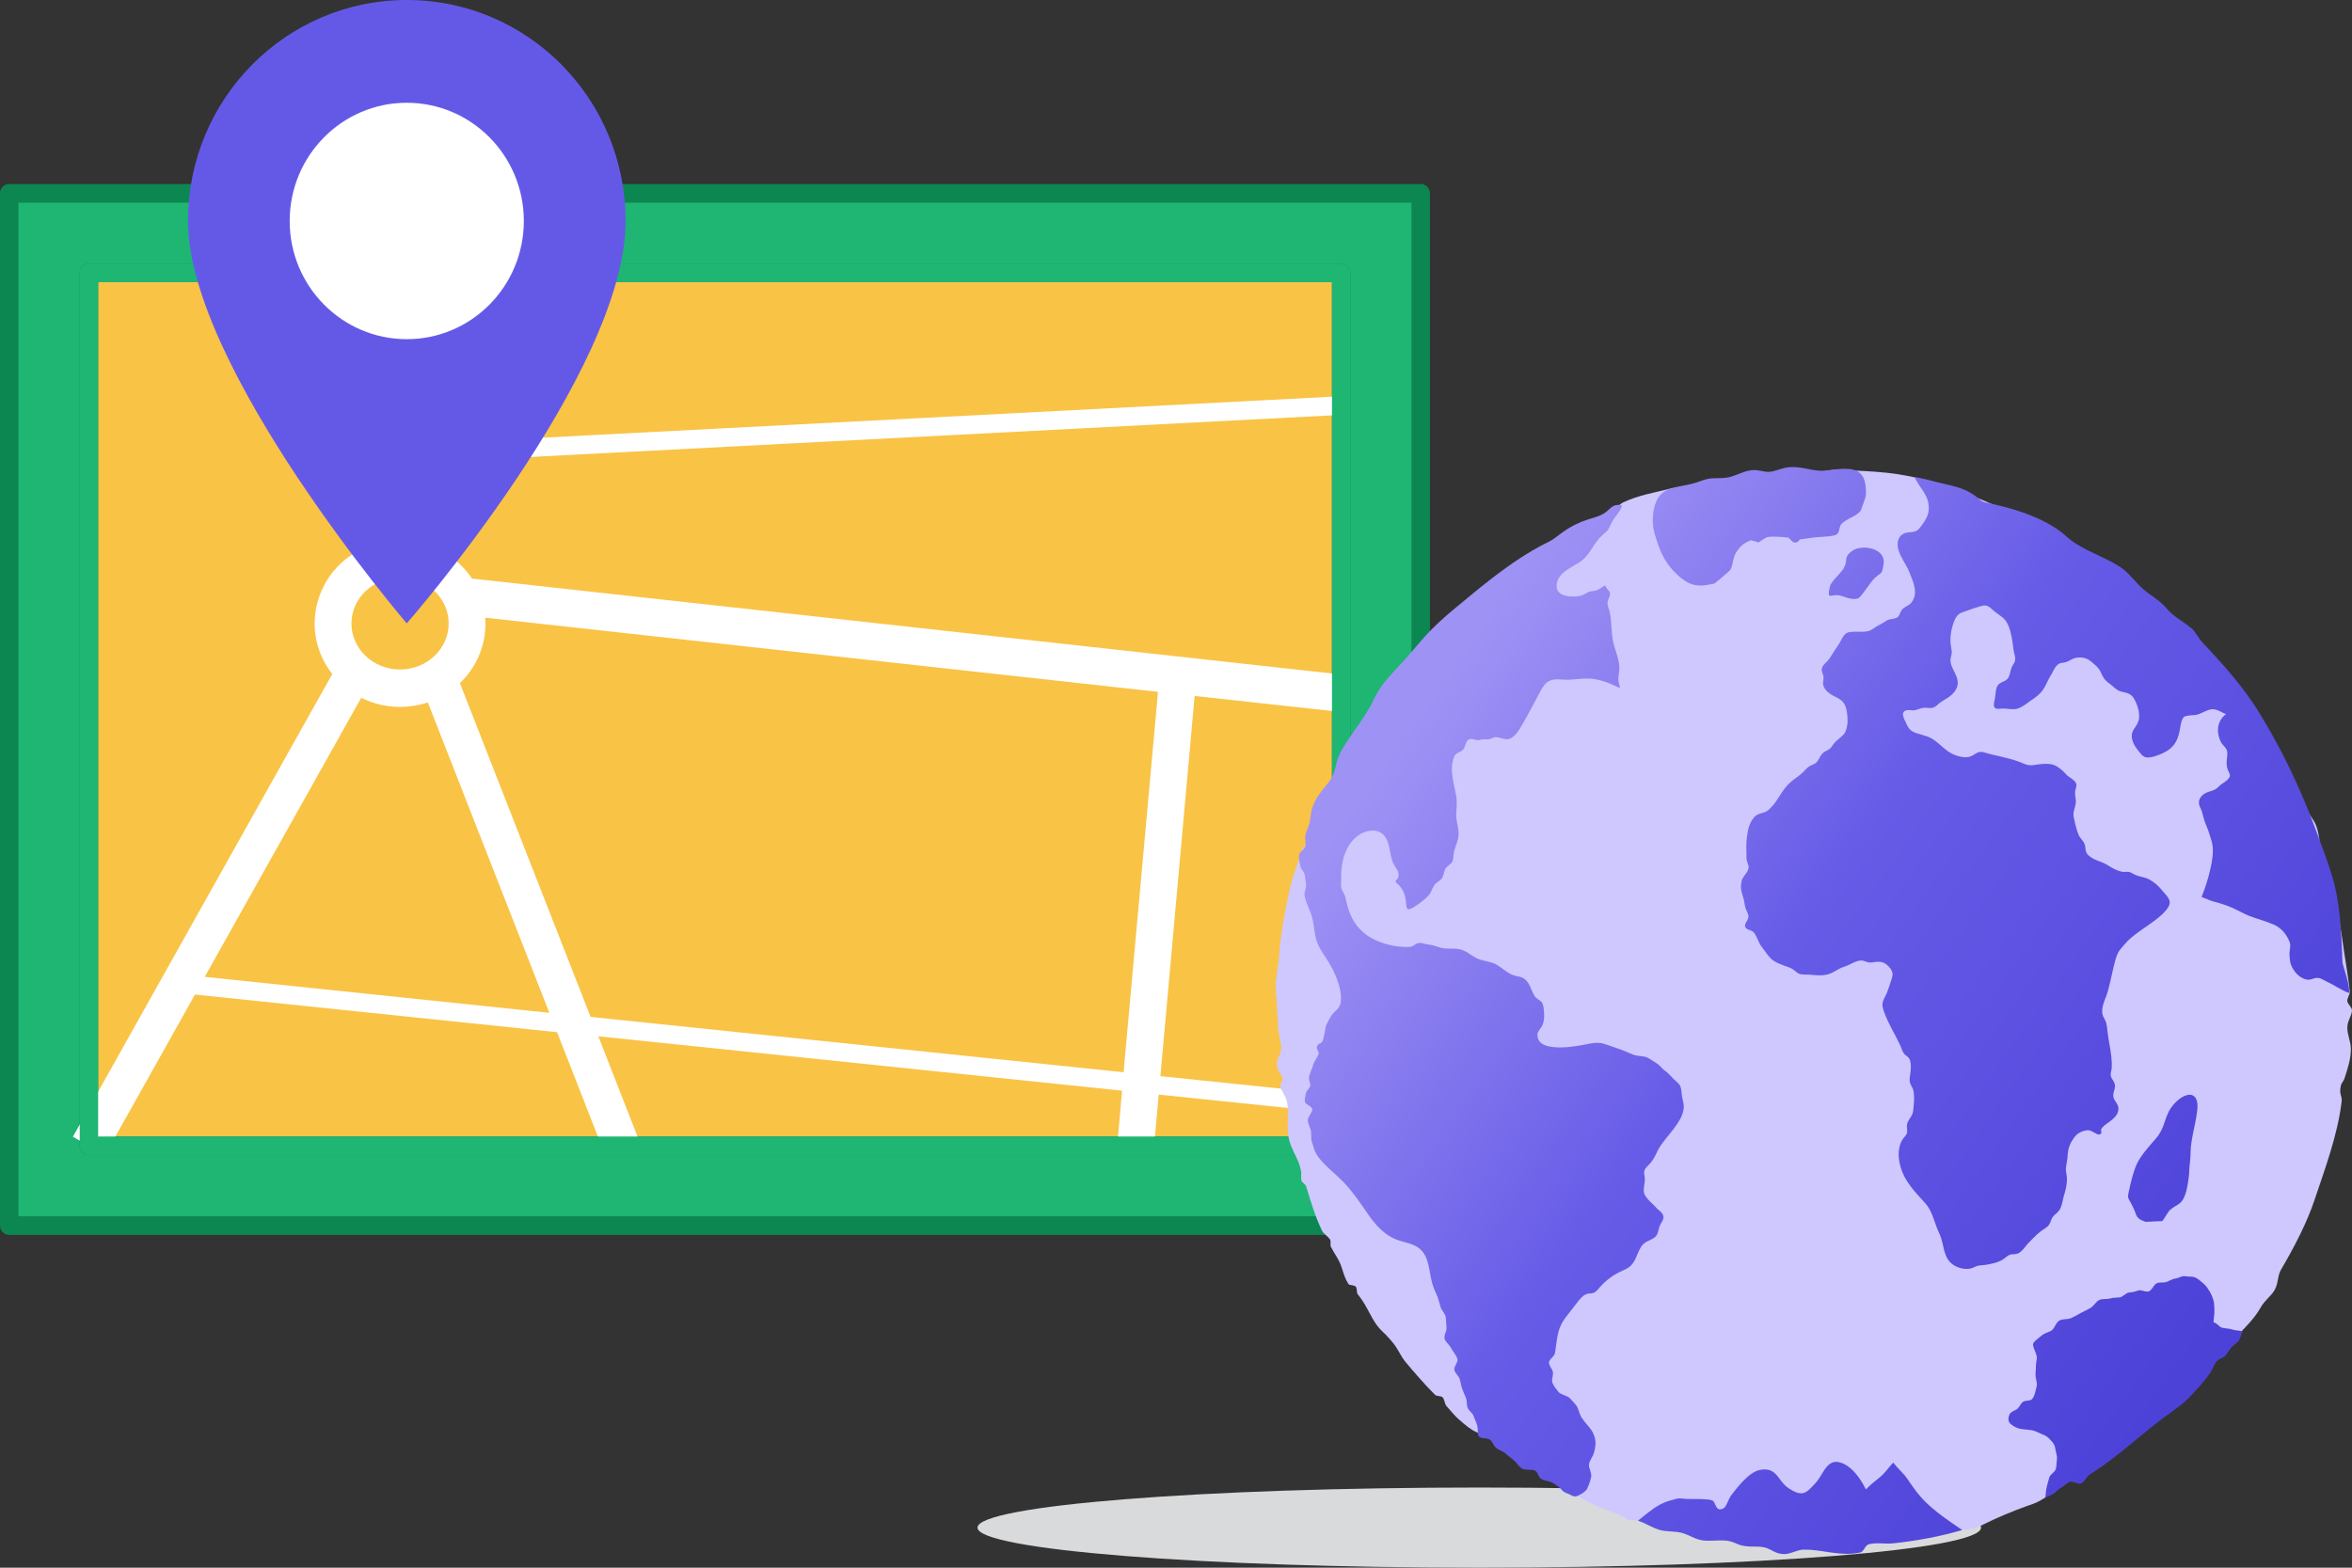 <svg width="267" height="178" viewBox="0 0 267 178" fill="none" xmlns="http://www.w3.org/2000/svg">
<rect x="0" y="0" width="267" height="178" fill="#333333" stroke="none"/>
<path d="M161.279 21.951H1.045V139.154H161.279V21.951Z" fill="#1FB573"/>
<path d="M161.279 140.212H1.045C0.767 140.214 0.5 140.104 0.303 139.905C0.107 139.706 -0.003 139.435 4.93962e-05 139.154V21.951C-0.003 21.67 0.107 21.399 0.303 21.2C0.5 21.001 0.767 20.891 1.045 20.894H161.279C161.557 20.891 161.825 21.001 162.021 21.2C162.218 21.399 162.327 21.67 162.324 21.951V139.154C162.315 139.734 161.853 140.202 161.279 140.212ZM2.09 138.096H160.234V23.009H2.09V138.096Z" fill="#0C8751"/>
<path d="M152.251 30.983H10.095V130.08H152.251V30.983Z" fill="#F9C346"/>
<path d="M152.23 131.159H10.095C9.817 131.161 9.549 131.051 9.353 130.852C9.156 130.653 9.047 130.382 9.05 130.101V30.983C9.047 30.702 9.156 30.431 9.353 30.232C9.549 30.033 9.817 29.923 10.095 29.925H152.251C152.529 29.923 152.797 30.033 152.993 30.232C153.19 30.431 153.299 30.702 153.296 30.983V130.08C153.294 130.675 152.818 131.156 152.23 131.159ZM11.14 129.043H151.206V32.041H11.14V129.043Z" fill="#0C8751"/>
<path d="M47.921 50.405L152.198 44.99L152.305 47.102L48.029 52.517L47.921 50.405Z" fill="white"/>
<path d="M135.615 79.019L152 80.817L152.46 76.608L53.586 65.693C51.516 62.635 47.946 60.983 44.307 61.4L26.375 29.925L22.759 32.041L40.273 62.774C37.466 64.448 35.735 67.493 35.717 70.791C35.72 72.877 36.428 74.9 37.723 76.523L8.276 129.065L11.913 131.159L22.133 112.926L63.241 117.198L68.591 130.884L72.479 129.318L67.923 117.664L127.381 123.84L126.838 129.911L130.997 130.291L131.54 124.284L152.147 126.421L152.356 124.326L131.728 122.19L135.615 79.019ZM45.414 65.567C48.465 65.567 50.932 67.914 50.932 70.791C50.932 73.668 48.465 76.016 45.414 76.016C42.363 76.016 39.897 73.668 39.897 70.791C39.897 67.914 42.384 65.567 45.414 65.567ZM23.24 110.916L41.005 79.231C42.377 79.913 43.885 80.268 45.414 80.267C46.486 80.263 47.55 80.092 48.57 79.759L62.364 114.998L23.24 110.916ZM67.045 115.464L52.206 77.56C54.057 75.815 55.109 73.372 55.111 70.812C55.111 70.579 55.091 70.368 55.091 70.135L131.456 78.554L127.548 121.746L67.045 115.464Z" fill="white"/>
<path d="M152.23 131.159H10.095C9.817 131.161 9.549 131.051 9.353 130.852C9.156 130.653 9.047 130.382 9.05 130.101V30.983C9.047 30.702 9.156 30.431 9.353 30.232C9.549 30.033 9.817 29.923 10.095 29.925H152.251C152.529 29.923 152.797 30.033 152.993 30.232C153.19 30.431 153.299 30.702 153.296 30.983V130.08C153.294 130.675 152.818 131.156 152.23 131.159ZM11.14 129.043H151.206V32.041H11.14V129.043Z" fill="#1FB573"/>
<path d="M71.019 25.09C71.019 42.387 46.175 70.782 46.175 70.782C46.175 70.782 21.34 41.766 21.34 25.09C21.34 11.238 32.458 0 46.185 0C59.911 0 71.019 11.228 71.019 25.09Z" fill="#6459E7"/>
<path d="M46.175 38.511C53.515 38.511 59.465 32.502 59.465 25.09C59.465 17.677 53.515 11.668 46.175 11.668C38.835 11.668 32.885 17.677 32.885 25.09C32.885 32.502 38.835 38.511 46.175 38.511Z" fill="white"/>
<path d="M167.928 178C199.386 178 224.889 175.963 224.889 173.45C224.889 170.936 199.386 168.899 167.928 168.899C136.469 168.899 110.967 170.936 110.967 173.45C110.967 175.963 136.469 178 167.928 178Z" fill="#D9DADB"/>
<path d="M266.997 114.724C266.997 115.28 266.495 115.888 266.47 116.596C266.445 117.406 266.846 118.241 266.871 119.025C266.897 120.214 266.495 121.352 266.144 122.466C266.069 122.719 265.818 122.946 265.743 123.225C265.493 124.389 265.919 124.313 265.818 125.122C265.367 128.867 263.938 132.687 262.76 136.204C261.882 138.835 260.504 141.492 258.949 144.148C258.523 144.857 258.673 145.692 258.197 146.501C257.821 147.159 257.094 147.64 256.668 148.399C255.765 150.018 254.612 150.853 253.459 152.32C251.177 155.179 249.372 155.761 246.665 158.291C246.188 158.747 245.511 159.278 245.06 159.658C244.183 160.341 241.274 158.114 240.623 158.848C239.82 159.708 239.82 162.441 238.868 162.997C237.689 163.68 238.09 164.515 236.912 165.173C236.185 165.578 236.787 165.755 236.11 166.059C235.232 166.464 233.101 169.424 232.299 169.955C231.321 170.588 231.096 170.663 230.043 171.018C228.363 171.625 226.734 172.308 225.154 173.092C223.449 173.927 224.477 173.421 222.772 173.75C222.522 173.801 220.341 173.421 220.115 173.497C219.789 173.624 218.761 173.573 218.41 173.674C218.059 173.775 217.884 174.509 217.508 174.56C217.131 174.61 216.705 173.978 216.329 174.028C215.101 174.155 213.797 174.712 212.719 175.066C211.014 175.622 209.284 174.762 207.655 174.889C207.003 174.939 206.426 175.445 205.8 175.546C204.747 175.673 203.869 175.167 202.891 174.99C201.487 174.737 199.833 174.737 198.404 174.56C197.576 174.459 196.724 174.61 195.997 174.459C195.019 174.281 194.342 173.775 193.164 173.75C192.362 173.75 192.086 173.877 191.259 173.725C190.156 173.548 186.997 172.966 185.994 172.688C184.59 172.308 185.568 173.016 184.44 172.333C183.186 171.574 181.556 171.321 180.052 170.385C178.949 169.702 179.074 169.955 178.021 169.145C176.668 168.108 171.578 164.288 169.949 163.579C167.442 162.466 167.517 162.871 165.511 161.075C165.135 160.746 164.609 160.088 164.233 159.683C163.982 159.43 164.007 158.899 163.756 158.646C163.556 158.469 163.104 158.57 162.904 158.367C161.801 157.279 160.422 155.685 159.519 154.598C159.068 154.041 158.868 153.51 158.366 152.776C158.065 152.346 157.288 151.486 156.937 151.182C155.659 149.993 155.408 148.5 154.129 146.957C153.979 146.754 154.079 146.35 153.929 146.122C153.753 145.869 153.202 145.97 153.076 145.793C152.725 145.262 152.55 144.68 152.324 143.971C152.048 143.035 151.522 142.428 151.096 141.593C150.97 141.365 151.121 140.986 150.995 140.758C150.795 140.404 150.243 140.1 150.068 139.721C149.24 137.975 148.839 136.508 148.263 134.686C148.187 134.433 147.786 134.281 147.736 134.028C147.661 133.674 147.761 133.269 147.686 132.915C147.41 131.675 147.034 131.27 146.583 130.157C145.806 128.234 146.458 126.868 146.082 125.046C145.956 124.439 145.455 123.883 145.329 123.275C145.279 123.022 145.655 122.693 145.605 122.44C145.555 122.137 145.004 121.454 144.978 121.15C144.878 119.961 145.304 120.062 145.43 119.151C145.48 118.62 145.154 117.431 145.104 116.849C145.004 115.306 144.978 114.192 144.853 112.826C144.703 111.308 145.129 109.815 145.229 108.272C145.405 105.793 145.906 103.313 146.433 100.859C146.784 99.24 147.31 98.253 147.761 96.634C148.012 95.748 149.717 94.686 149.993 93.749C150.293 92.763 149.416 91.675 149.892 90.764C151.547 87.525 154.38 85.603 156.285 82.693C156.812 81.909 156.737 80.947 157.313 80.239C157.539 79.961 156.611 79.1 156.837 78.797C156.987 78.569 158.366 78.721 158.517 78.519C159.018 77.835 158.09 76.823 158.667 76.216C159.244 75.609 160.923 75.558 161.525 75.002C162.001 74.546 161.149 73.129 161.575 72.75C161.751 72.598 162.678 73.079 162.829 72.876C163.054 72.598 164.082 71.409 164.308 71.156C165.461 69.891 167.567 69.613 168.821 68.499C173.559 64.249 179.626 60.555 184.164 57.089C186.144 56.153 187.749 55.976 189.83 55.419C194.342 55.141 202.29 54.281 208.156 53.344C211.315 53.471 214.624 53.496 217.758 54.306C236.436 59.088 253.86 75.508 261.807 91.599C262.033 92.484 262.635 92.965 262.935 93.749C263.336 94.812 263.261 95.824 263.662 96.887C265.292 101.188 265.668 105.438 266.395 109.942C266.52 110.802 266.671 111.713 266.746 112.598C266.771 112.953 266.42 113.332 266.47 113.686C266.52 114.015 266.997 114.37 266.997 114.724Z" fill="#CEC8FE"/>
<path d="M208.708 166.008C209.709 166.2 210.544 167.063 211.147 167.954L211.231 168.081C211.286 168.166 211.34 168.251 211.391 168.336L211.465 168.462C211.478 168.483 211.49 168.503 211.502 168.524L211.571 168.648L211.638 168.77L211.701 168.89L211.76 169.007L211.816 169.12C212.067 168.855 212.284 168.653 212.509 168.46L212.646 168.344C212.67 168.325 212.693 168.306 212.716 168.286L212.861 168.169L213.346 167.779C213.695 167.488 213.928 167.231 214.146 166.971L214.254 166.84L214.473 166.572C214.606 166.411 214.75 166.243 214.925 166.059C215.126 166.332 215.35 166.577 215.578 166.818L215.806 167.058C216.072 167.339 216.332 167.626 216.555 167.956L216.826 168.355C217.341 169.105 217.878 169.845 218.56 170.512C219.478 171.42 220.494 172.165 221.497 172.862L221.813 173.08L222.439 173.511L222.747 173.725C220.265 174.459 217.532 174.965 214.825 175.243C214.616 175.263 214.381 175.264 214.134 175.258L213.921 175.251L213.593 175.24C213.081 175.224 212.561 175.222 212.142 175.344C211.942 175.4 211.815 175.572 211.697 175.753L211.609 175.89C211.491 176.07 211.365 176.235 211.165 176.28C210.04 176.512 209.003 176.432 207.985 176.293L207.751 176.26L206.91 176.134C206.183 176.026 205.453 175.934 204.696 175.951C204.453 175.961 204.186 176.032 203.916 176.118L203.735 176.178L203.464 176.269C203.136 176.377 202.816 176.469 202.54 176.457C202.037 176.446 201.703 176.324 201.403 176.176L201.314 176.131L201.05 175.992C200.803 175.863 200.541 175.74 200.184 175.673C199.853 175.614 199.567 175.605 199.287 175.604L198.971 175.604C198.759 175.603 198.542 175.599 198.303 175.572C197.808 175.524 197.512 175.426 197.247 175.317L197.148 175.276L196.952 175.192L196.85 175.151C196.676 175.082 196.481 175.017 196.223 174.965C195.783 174.885 195.327 174.892 194.873 174.911L194.419 174.93C194.017 174.946 193.62 174.95 193.239 174.889C192.813 174.826 192.443 174.674 192.08 174.509L191.783 174.373C191.518 174.253 191.249 174.137 190.958 174.054C190.643 173.967 190.298 173.932 189.947 173.906L189.55 173.879C189.109 173.848 188.669 173.807 188.275 173.674C187.907 173.551 187.584 173.397 187.26 173.238L187.015 173.118C186.686 172.957 186.345 172.797 185.944 172.662L186.33 172.354L186.704 172.054L186.888 171.907C186.919 171.883 186.949 171.859 186.98 171.836L187.162 171.694C187.949 171.091 188.718 170.596 189.654 170.36L189.764 170.332L189.908 170.293L190.029 170.258L190.193 170.21L190.277 170.186L190.347 170.168L190.392 170.158L190.435 170.15L190.479 170.143L190.525 170.138L190.572 170.135L190.623 170.133L190.679 170.133L190.74 170.135L190.843 170.14L190.964 170.149L191.056 170.157L191.334 170.183C191.388 170.187 191.448 170.19 191.513 170.192L191.65 170.196L191.799 170.198L192.04 170.2L192.477 170.201L192.751 170.203L192.934 170.206C192.964 170.206 192.995 170.207 193.025 170.208L193.206 170.213C193.684 170.229 194.12 170.267 194.367 170.36C194.477 170.397 194.553 170.503 194.62 170.634L194.652 170.701L194.748 170.915C194.862 171.165 195 171.398 195.295 171.372C195.694 171.345 195.874 171.083 196.045 170.726L196.125 170.555L196.207 170.373C196.214 170.358 196.221 170.342 196.229 170.327L196.274 170.232L196.322 170.136C196.404 169.976 196.501 169.812 196.624 169.652L196.846 169.37L196.989 169.191L197.087 169.069L197.189 168.946L197.293 168.821L197.4 168.695L197.509 168.57L197.62 168.444C197.639 168.424 197.658 168.403 197.677 168.382L197.791 168.259C198.407 167.604 199.107 167.026 199.808 166.894C200.654 166.741 201.139 166.957 201.52 167.319L201.579 167.378C201.589 167.388 201.599 167.398 201.609 167.408L201.666 167.47L201.722 167.533L201.777 167.599L201.831 167.666L201.885 167.734L201.966 167.838L202.107 168.025C202.368 168.368 202.651 168.722 203.067 168.994C203.163 169.056 203.254 169.113 203.342 169.164L203.445 169.223C204.188 169.637 204.639 169.635 205.063 169.371L205.121 169.333L205.179 169.292L205.236 169.249L205.294 169.202L205.352 169.152C205.362 169.144 205.371 169.135 205.381 169.126L205.44 169.072L205.499 169.016L205.559 168.957L205.652 168.863L205.714 168.798L205.878 168.625L206.125 168.361C206.216 168.264 206.301 168.156 206.383 168.041L206.444 167.953L206.504 167.863C206.514 167.848 206.524 167.833 206.534 167.817L206.593 167.725L206.681 167.583L206.884 167.249L206.942 167.154L207.002 167.061L207.062 166.968L207.122 166.878L207.185 166.789L207.248 166.703C207.611 166.224 208.047 165.887 208.708 166.008ZM248.093 144.908C248.175 144.927 248.266 144.934 248.362 144.939L248.48 144.943L248.602 144.946C248.828 144.954 249.065 144.973 249.272 145.085C249.567 145.244 249.832 145.465 250.053 145.663L250.17 145.769C250.188 145.785 250.207 145.802 250.224 145.818C250.482 146.057 250.685 146.37 250.848 146.646L250.926 146.78C251.102 147.109 251.252 147.514 251.328 147.893C251.368 148.176 251.376 148.492 251.377 148.814L251.378 149.057C251.369 149.183 251.358 149.301 251.346 149.418L251.309 149.767C251.297 149.886 251.286 150.01 251.277 150.145C251.46 150.168 251.601 150.274 251.735 150.393L251.856 150.502C251.977 150.61 252.101 150.711 252.255 150.752C252.381 150.786 252.509 150.805 252.638 150.821L252.929 150.855C253.058 150.871 253.187 150.891 253.314 150.926L253.408 150.954C253.579 151.012 253.761 151.038 253.945 151.061L254.168 151.09C254.317 151.11 254.466 151.136 254.612 151.182C254.527 151.296 254.471 151.435 254.42 151.58L254.346 151.8C254.287 151.971 254.22 152.137 254.11 152.27C254.014 152.387 253.903 152.481 253.788 152.572L253.65 152.68C253.534 152.77 253.419 152.865 253.318 152.981L253.258 153.054C253.179 153.148 253.108 153.248 253.04 153.35L252.918 153.533C252.769 153.756 252.613 153.971 252.381 154.117C252.32 154.155 252.258 154.186 252.195 154.215L252.07 154.272C251.967 154.319 251.867 154.37 251.779 154.446C251.578 154.598 251.456 154.817 251.344 155.044L251.234 155.271C251.216 155.308 251.197 155.345 251.177 155.382C250.885 155.972 250.47 156.492 250.036 157.001L249.861 157.204C249.832 157.237 249.802 157.271 249.773 157.305L249.515 157.597C248.998 158.181 248.473 158.754 247.893 159.253C247.562 159.541 247.213 159.803 246.862 160.058L246.511 160.313C246.395 160.398 246.278 160.483 246.163 160.569C245.196 161.262 244.263 162.009 243.337 162.769L242.783 163.225L242.06 163.822L241.638 164.17C240.297 165.269 238.941 166.34 237.492 167.257L237.263 167.4C237.094 167.496 236.97 167.65 236.85 167.813L236.761 167.937C236.627 168.122 236.487 168.304 236.285 168.412C236.126 168.492 235.941 168.458 235.751 168.399L235.67 168.372L235.576 168.34C235.405 168.281 235.235 168.224 235.082 168.235C234.902 168.247 234.739 168.357 234.58 168.486L234.494 168.557L234.407 168.63C234.292 168.725 234.176 168.814 234.054 168.867C233.868 168.954 233.722 169.074 233.581 169.203L233.421 169.351C233.366 169.401 233.311 169.451 233.252 169.5C233.086 169.636 232.849 169.755 232.615 169.86L232.46 169.929L232.311 169.994C232.263 170.015 232.217 170.036 232.174 170.056C232.197 169.947 232.213 169.824 232.227 169.694L232.257 169.396C232.278 169.194 232.303 168.992 232.349 168.817C232.449 168.462 232.525 168.083 232.65 167.729C232.703 167.58 232.822 167.453 232.95 167.33L233.047 167.238C233.192 167.1 233.33 166.96 233.377 166.793C233.427 166.616 233.446 166.426 233.459 166.233L233.476 165.942C233.482 165.845 233.49 165.749 233.502 165.654C233.527 165.464 233.496 165.281 233.452 165.097L233.418 164.96L233.383 164.822C233.36 164.729 233.339 164.636 233.327 164.541C233.287 164.136 233.134 163.909 232.934 163.679L232.841 163.575L232.775 163.504C232.5 163.175 232.224 162.998 231.823 162.846C231.742 162.813 231.662 162.777 231.58 162.74L231.417 162.664C231.172 162.551 230.918 162.439 230.644 162.39C230.485 162.362 230.321 162.344 230.158 162.329L229.834 162.3C229.674 162.285 229.516 162.267 229.366 162.239C228.977 162.164 228.697 162.006 228.497 161.867L228.429 161.82L228.368 161.774L228.313 161.732L228.279 161.708C228.245 161.682 228.211 161.652 228.179 161.616L228.148 161.579C227.996 161.385 227.912 161.062 228.137 160.569C228.219 160.403 228.398 160.298 228.585 160.203L228.725 160.134C228.832 160.08 228.935 160.026 229.015 159.961C229.115 159.87 229.195 159.755 229.272 159.638L229.347 159.521C229.435 159.387 229.525 159.26 229.642 159.177C229.752 159.096 229.91 159.068 230.074 159.047L230.221 159.029C230.415 159.004 230.598 158.97 230.695 158.848C230.902 158.591 230.998 158.261 231.072 157.945L231.133 157.679C231.153 157.593 231.173 157.51 231.196 157.431C231.259 157.216 231.221 156.989 231.171 156.748L231.129 156.549C231.092 156.369 231.061 156.182 231.071 155.989C231.096 155.686 231.121 155.357 231.121 155.028C231.121 154.699 231.246 154.37 231.221 154.066C231.204 153.923 231.146 153.752 231.077 153.574L231.03 153.454L230.959 153.274L230.913 153.156C230.833 152.942 230.774 152.743 230.795 152.599C230.815 152.498 230.906 152.382 231.036 152.255L231.104 152.191L231.177 152.126C231.19 152.115 231.202 152.104 231.215 152.093L231.295 152.026L231.463 151.888L231.683 151.711L231.773 151.638C231.932 151.5 232.138 151.403 232.339 151.32L232.575 151.226C232.725 151.164 232.86 151.104 232.951 151.03C233.064 150.925 233.153 150.785 233.237 150.64L233.361 150.421C233.476 150.223 233.598 150.039 233.778 149.942C233.966 149.829 234.198 149.803 234.433 149.784L234.574 149.773C234.762 149.757 234.946 149.735 235.107 149.664C235.358 149.553 235.599 149.423 235.836 149.291L236.119 149.134C236.166 149.108 236.213 149.082 236.26 149.057C236.344 149.012 236.429 148.968 236.513 148.925L236.768 148.798C236.978 148.692 237.182 148.587 237.363 148.475C237.495 148.39 237.605 148.276 237.712 148.156L237.871 147.975C237.995 147.835 238.126 147.703 238.291 147.615C238.466 147.526 238.667 147.507 238.877 147.498L239.089 147.489C239.232 147.483 239.377 147.471 239.519 147.438C239.753 147.37 239.987 147.348 240.229 147.333L240.504 147.317C240.535 147.315 240.566 147.313 240.597 147.311C240.759 147.3 240.915 147.201 241.071 147.089L241.227 146.976C241.383 146.865 241.539 146.765 241.7 146.755C242.077 146.729 242.377 146.653 242.728 146.527C242.873 146.478 243.044 146.504 243.217 146.545L243.322 146.571L243.426 146.597C243.633 146.648 243.831 146.684 243.982 146.603C244.138 146.524 244.254 146.375 244.364 146.219L244.446 146.101C244.554 145.945 244.664 145.796 244.809 145.717C244.974 145.634 245.167 145.623 245.362 145.62L245.508 145.617C245.677 145.614 245.843 145.603 245.988 145.54C246.038 145.518 246.086 145.496 246.134 145.474L246.343 145.375C246.548 145.278 246.749 145.193 246.99 145.161C247.107 145.144 247.224 145.102 247.343 145.056L247.446 145.016C247.651 144.936 247.864 144.864 248.093 144.908ZM184.038 57.342C184.162 57.36 184.121 57.525 184.013 57.735L183.978 57.802L183.938 57.872L183.895 57.943L183.85 58.016L183.78 58.124L183.708 58.23L183.614 58.364L183.488 58.537L183.361 58.708C183.14 58.976 183.006 59.227 182.876 59.49L182.759 59.732C182.706 59.842 182.649 59.955 182.584 60.075C182.491 60.236 182.354 60.37 182.209 60.497L182.044 60.639C181.971 60.702 181.899 60.766 181.832 60.834C181.441 61.181 181.145 61.614 180.857 62.054L180.701 62.295C180.413 62.735 180.117 63.167 179.726 63.515C179.444 63.772 179.114 63.972 178.777 64.165L178.439 64.359C178.289 64.445 178.14 64.534 177.996 64.629C177.438 64.996 176.903 65.483 176.756 66.134L176.743 66.197C176.561 67.075 177.064 67.475 177.712 67.637L177.791 67.655C177.804 67.658 177.817 67.661 177.83 67.663L177.911 67.678C177.937 67.683 177.964 67.687 177.992 67.691L178.073 67.702C178.087 67.704 178.101 67.706 178.114 67.707L178.197 67.715C178.593 67.739 178.923 67.74 179.23 67.68L179.3 67.665C179.594 67.609 179.821 67.499 180.049 67.374L180.303 67.235C180.429 67.166 180.579 67.139 180.735 67.118L180.938 67.093C181.119 67.068 181.3 67.032 181.456 66.931L181.549 66.869L181.67 66.79L181.78 66.722L182.233 66.45C182.255 66.624 182.345 66.742 182.446 66.851L182.547 66.96C182.648 67.07 182.738 67.188 182.76 67.361C182.783 67.541 182.728 67.704 182.661 67.865L182.593 68.028C182.54 68.154 182.493 68.284 182.484 68.424C182.47 68.609 182.527 68.818 182.593 69.024L182.66 69.228C182.689 69.317 182.716 69.404 182.735 69.486C182.985 70.625 182.885 71.789 183.136 72.927C183.189 73.158 183.256 73.386 183.326 73.614L183.388 73.809L183.482 74.101L183.543 74.296C183.733 74.913 183.885 75.535 183.813 76.191C183.804 76.275 183.793 76.36 183.781 76.445L183.744 76.704C183.732 76.793 183.721 76.883 183.712 76.975C183.712 77.318 183.784 77.642 183.867 77.964L183.913 78.139L183.699 78.037C182.661 77.544 181.577 77.099 180.428 77.051C180.007 77.028 179.586 77.059 179.165 77.097L178.803 77.13C178.442 77.162 178.081 77.188 177.72 77.178C177.646 77.175 177.571 77.172 177.497 77.168L177.1 77.144L176.986 77.139C176.44 77.12 175.916 77.169 175.464 77.608C175.321 77.753 175.207 77.918 175.099 78.091L175.006 78.241C174.976 78.291 174.944 78.342 174.913 78.392L174.332 79.492C173.753 80.59 173.17 81.681 172.531 82.744C172.255 83.199 171.929 83.553 171.628 83.756C171.354 83.934 171.156 83.942 170.962 83.925L170.898 83.918L170.801 83.908C170.748 83.902 170.693 83.89 170.636 83.875L170.547 83.851L170.403 83.809C170.268 83.77 170.112 83.729 169.924 83.705C169.744 83.669 169.565 83.731 169.392 83.802L169.237 83.867C169.101 83.922 168.97 83.968 168.845 83.958C168.494 83.933 168.244 83.933 167.893 84.034C167.784 84.061 167.65 84.036 167.506 84.001L167.36 83.964C167.145 83.911 166.922 83.866 166.74 83.958C166.558 84.056 166.465 84.253 166.388 84.465L166.354 84.564L166.303 84.712C166.252 84.858 166.196 84.996 166.113 85.097C166.028 85.19 165.912 85.264 165.788 85.334L165.694 85.385L165.552 85.46C165.348 85.571 165.16 85.691 165.085 85.881C164.723 86.794 164.787 87.697 164.95 88.602L164.983 88.778L165.018 88.953C165.024 88.982 165.03 89.011 165.036 89.041L165.071 89.211L165.173 89.69C165.223 89.929 165.271 90.169 165.311 90.41C165.39 90.889 165.379 91.288 165.354 91.701L165.334 92.016L165.321 92.233C165.317 92.307 165.313 92.382 165.311 92.459C165.301 92.786 165.352 93.109 165.413 93.432L165.454 93.648C165.536 94.08 165.614 94.515 165.561 94.964C165.528 95.274 165.433 95.569 165.33 95.863L165.241 96.115C165.138 96.408 165.043 96.704 165.01 97.013L165.005 97.071L164.993 97.244C164.975 97.477 164.947 97.709 164.834 97.899C164.761 98.004 164.666 98.088 164.566 98.168L164.444 98.263C164.342 98.343 164.241 98.426 164.157 98.531C164.044 98.677 163.985 98.853 163.937 99.034L163.876 99.268C163.828 99.45 163.769 99.625 163.656 99.771C163.568 99.872 163.462 99.955 163.352 100.034L163.22 100.128C163.154 100.176 163.089 100.224 163.029 100.277C162.834 100.457 162.703 100.69 162.586 100.935L162.524 101.07L162.433 101.273C162.423 101.295 162.413 101.318 162.402 101.34C162.185 101.745 161.678 102.172 161.193 102.524L161.062 102.618L160.933 102.708L160.808 102.794L160.631 102.912L160.522 102.984L160.439 103.035L160.362 103.08L160.29 103.118L160.223 103.151C159.901 103.302 159.762 103.243 159.693 103.056L159.68 103.017L159.669 102.975L159.659 102.93L159.651 102.881L159.64 102.803L159.631 102.72L159.598 102.336L159.594 102.301C159.519 101.542 159.218 100.834 158.617 100.328C158.516 100.252 158.391 100.125 158.441 99.999C158.454 99.974 158.473 99.955 158.491 99.939L158.527 99.91L158.541 99.898C158.792 99.695 158.817 99.316 158.717 99.012C158.667 98.86 158.585 98.721 158.498 98.585L158.364 98.382C158.321 98.315 158.278 98.247 158.241 98.177C158.079 97.871 157.978 97.531 157.899 97.183L157.867 97.034C157.861 97.009 157.856 96.984 157.851 96.959L157.733 96.36L157.702 96.213C157.568 95.602 157.382 95.038 156.912 94.66C156.11 94.028 154.881 94.306 154.079 94.939C152.725 95.976 152.224 97.899 152.249 99.543C152.249 99.612 152.247 99.683 152.245 99.755L152.232 100.083C152.224 100.304 152.221 100.526 152.249 100.733C152.271 100.91 152.35 101.077 152.439 101.239L152.555 101.445C152.63 101.58 152.697 101.713 152.725 101.846L152.744 101.939L152.782 102.122L152.822 102.303C153.148 103.741 153.653 104.936 154.856 105.945C156.21 107.058 158.341 107.614 160.071 107.513C160.215 107.503 160.356 107.428 160.497 107.342L160.679 107.229C160.823 107.143 160.969 107.068 161.124 107.058C161.5 107.058 161.876 107.235 162.252 107.26C162.478 107.282 162.703 107.345 162.929 107.417L163.267 107.526C163.455 107.585 163.643 107.638 163.831 107.665C164.066 107.703 164.305 107.709 164.544 107.709L164.784 107.709C165.104 107.709 165.423 107.716 165.737 107.792C166.119 107.877 166.438 108.06 166.751 108.262L167.114 108.5C167.236 108.579 167.361 108.656 167.492 108.728C167.85 108.922 168.209 109.018 168.571 109.102L168.869 109.17C169.068 109.216 169.269 109.267 169.472 109.335C169.859 109.476 170.2 109.714 170.536 109.961L170.788 110.146C171.152 110.411 171.524 110.66 171.954 110.777C172.048 110.805 172.146 110.827 172.243 110.846L172.435 110.885C172.53 110.904 172.622 110.926 172.706 110.954C173.206 111.161 173.463 111.526 173.662 111.935L173.711 112.038L173.758 112.142L173.826 112.301L173.917 112.513L173.964 112.619C173.972 112.637 173.979 112.655 173.988 112.672L174.037 112.777C174.096 112.898 174.161 113.017 174.236 113.13C174.324 113.259 174.458 113.36 174.597 113.457L174.735 113.554C174.901 113.672 175.053 113.795 175.113 113.965C175.223 114.243 175.253 114.535 175.271 114.831L175.289 115.154C175.314 115.534 175.264 115.938 175.138 116.318C175.093 116.456 175.004 116.59 174.908 116.723L174.764 116.92C174.647 117.084 174.548 117.245 174.536 117.406C174.449 118.697 175.88 118.967 177.332 118.922L177.482 118.916C177.507 118.915 177.532 118.914 177.557 118.912L177.707 118.903L177.856 118.893L178.004 118.88L178.15 118.867L178.295 118.852L178.437 118.835L178.577 118.818L178.713 118.8L178.847 118.782L178.976 118.763L179.163 118.734L179.339 118.705L179.655 118.65L179.952 118.595L180.347 118.517C180.743 118.442 181.143 118.38 181.556 118.418C181.874 118.439 182.175 118.533 182.472 118.638L182.634 118.696C183.086 118.848 183.562 119.025 184.013 119.177C184.515 119.354 185.016 119.607 185.517 119.784C185.684 119.84 185.877 119.868 186.075 119.892L186.331 119.922C186.585 119.953 186.832 119.992 187.022 120.088C187.197 120.176 187.366 120.284 187.536 120.394L187.79 120.561C187.876 120.616 187.962 120.67 188.05 120.72C188.2 120.807 188.327 120.926 188.449 121.052L188.631 121.243C188.712 121.327 188.794 121.408 188.884 121.479L188.952 121.53C189.303 121.783 189.579 122.061 189.855 122.365C189.938 122.474 190.044 122.573 190.155 122.669L190.322 122.814C190.488 122.959 190.644 123.111 190.732 123.301C190.831 123.514 190.866 123.76 190.891 124.006L190.915 124.251C190.926 124.359 190.939 124.465 190.958 124.566C190.967 124.616 190.978 124.667 190.989 124.719L191.059 125.031C191.118 125.293 191.165 125.562 191.133 125.831C191.062 126.647 190.561 127.435 189.975 128.2L189.848 128.364L189.719 128.527L189.589 128.689L189.2 129.171L189.073 129.331L188.949 129.49C188.642 129.887 188.366 130.277 188.175 130.663L188.041 130.944C187.846 131.348 187.635 131.741 187.342 132.079L187.272 132.156C187.237 132.196 187.199 132.235 187.161 132.273L187.007 132.424C186.856 132.575 186.718 132.733 186.671 132.94C186.625 133.107 186.644 133.274 186.671 133.441L186.699 133.608C186.708 133.664 186.716 133.72 186.721 133.775C186.732 133.974 186.712 134.172 186.684 134.373L186.64 134.677C186.62 134.813 186.603 134.951 186.595 135.091C186.582 135.586 186.872 135.976 187.22 136.331L187.304 136.416L187.39 136.499L187.692 136.785L187.776 136.865C187.789 136.879 187.803 136.892 187.816 136.906L187.895 136.987C187.96 137.054 188.02 137.122 188.075 137.191C188.104 137.225 188.141 137.26 188.184 137.297L188.252 137.354L188.363 137.447L188.44 137.513C188.608 137.662 188.772 137.843 188.827 138.076C188.879 138.262 188.801 138.462 188.693 138.665L188.648 138.746L188.551 138.916C188.494 139.016 188.439 139.117 188.4 139.215C188.364 139.312 188.335 139.419 188.308 139.531L188.276 139.666C188.22 139.893 188.157 140.124 188.024 140.303C187.847 140.532 187.614 140.659 187.369 140.776L187.14 140.883C186.833 141.028 186.526 141.2 186.295 141.568C186.139 141.812 186.022 142.078 185.91 142.344L185.812 142.58L185.747 142.73C185.584 143.103 185.397 143.459 185.091 143.744C184.847 143.971 184.532 144.128 184.22 144.267L183.913 144.402C183.07 144.814 182.297 145.391 181.66 146.108L181.411 146.393L181.34 146.47C181.185 146.636 181.016 146.781 180.804 146.83C180.604 146.881 180.378 146.856 180.177 146.906C179.886 146.98 179.66 147.187 179.453 147.412L179.376 147.497L179.262 147.624C179.25 147.638 179.237 147.652 179.225 147.665C178.748 148.298 178.247 148.905 177.771 149.538C177.194 150.285 176.956 150.957 176.813 151.677L176.785 151.827C176.78 151.852 176.776 151.877 176.772 151.903L176.746 152.055L176.723 152.209L176.689 152.445L176.611 153.019L176.587 153.191L176.561 153.366L176.532 153.545C176.527 153.575 176.522 153.606 176.517 153.636C176.496 153.794 176.38 153.939 176.249 154.082L176.129 154.21C175.984 154.367 175.852 154.525 175.84 154.699C175.84 154.87 175.921 155.04 176.015 155.209L176.142 155.432C176.213 155.561 176.274 155.688 176.291 155.812C176.307 155.933 176.293 156.064 176.271 156.198L176.25 156.313L176.229 156.429C176.191 156.641 176.166 156.849 176.241 157.027C176.392 157.381 176.667 157.735 176.893 158.013C177.035 158.189 177.252 158.289 177.48 158.378L177.685 158.458C177.913 158.547 178.13 158.647 178.272 158.823C178.318 158.878 178.367 158.933 178.419 158.988L178.628 159.21C178.822 159.415 179.007 159.628 179.099 159.86C179.146 159.968 179.184 160.074 179.219 160.179L179.296 160.41C179.365 160.614 179.442 160.81 179.576 160.999C179.739 161.239 179.895 161.435 180.046 161.615L180.267 161.878L180.374 162.006C180.409 162.05 180.444 162.093 180.478 162.137C180.754 162.466 181.005 162.922 181.105 163.529C181.172 163.979 181.08 164.428 180.971 164.843L180.929 164.996C180.888 165.148 180.815 165.294 180.736 165.44L180.633 165.626C180.507 165.854 180.391 166.085 180.378 166.337C180.369 166.46 180.406 166.602 180.454 166.754L180.532 166.99C180.603 167.213 180.665 167.448 180.629 167.678C180.553 168.108 180.378 168.589 180.202 168.968C180.069 169.276 179.762 169.482 179.457 169.651L179.314 169.729L179.175 169.803C178.851 169.976 178.643 169.916 178.43 169.811L178.343 169.765L178.253 169.718C178.243 169.713 178.232 169.707 178.222 169.702C178.177 169.679 178.129 169.658 178.081 169.638L177.88 169.557C177.659 169.466 177.432 169.359 177.269 169.146C177.108 168.95 176.916 168.808 176.726 168.677L176.538 168.548C176.497 168.52 176.456 168.491 176.417 168.462C176.141 168.273 175.903 168.209 175.677 168.162L175.523 168.13L175.421 168.108C175.286 168.076 175.152 168.034 175.013 167.956C174.836 167.856 174.737 167.692 174.654 167.525L174.567 167.344C174.494 167.197 174.416 167.066 174.286 166.995C174.1 166.896 173.882 166.883 173.655 166.879L173.518 166.878C173.266 166.874 173.009 166.863 172.782 166.742C172.606 166.653 172.468 166.502 172.333 166.337L172.198 166.17C172.107 166.059 172.013 165.949 171.904 165.857C171.603 165.578 171.252 165.35 170.951 165.072C170.801 164.92 170.613 164.819 170.425 164.727L170.284 164.66C170.145 164.593 170.011 164.525 169.898 164.44C169.733 164.317 169.616 164.141 169.513 163.969L169.406 163.786C169.318 163.639 169.232 163.514 169.121 163.453C168.977 163.365 168.799 163.334 168.62 163.313L168.408 163.289C168.199 163.264 168.008 163.227 167.893 163.099C167.789 162.982 167.765 162.811 167.757 162.614L167.754 162.513L167.75 162.356C167.746 162.195 167.736 162.025 167.692 161.859C167.642 161.682 167.573 161.505 167.501 161.328L167.393 161.062C167.357 160.973 167.322 160.885 167.291 160.796C167.236 160.641 167.129 160.511 167.012 160.383L166.911 160.274C166.794 160.146 166.68 160.015 166.614 159.86C166.464 159.506 166.564 159.076 166.414 158.722L166.264 158.374C166.166 158.145 166.071 157.921 165.987 157.684C165.918 157.488 165.871 157.291 165.827 157.09L165.772 156.846C165.754 156.764 165.734 156.681 165.712 156.596C165.676 156.469 165.584 156.335 165.482 156.198L165.343 156.014C165.206 155.828 165.085 155.64 165.085 155.458C165.085 155.35 165.142 155.206 165.213 155.056L165.257 154.966L165.339 154.799L165.375 154.723C165.438 154.588 165.481 154.468 165.466 154.39L165.461 154.37C165.382 154.077 165.247 153.854 165.093 153.628L164.951 153.421C164.854 153.279 164.754 153.129 164.659 152.953C164.611 152.863 164.544 152.779 164.471 152.696L164.397 152.614L164.283 152.488C164.145 152.333 164.019 152.169 163.982 151.966C163.948 151.796 163.995 151.615 164.055 151.433L164.117 151.251C164.171 151.089 164.217 150.929 164.207 150.777L164.16 150.031L164.142 149.749C164.138 149.703 164.135 149.658 164.132 149.613C164.106 149.375 163.983 149.171 163.855 148.98L163.75 148.826C163.67 148.708 163.597 148.593 163.556 148.475L163.499 148.278L163.376 147.838C163.275 147.481 163.175 147.166 162.979 146.755C162.703 146.198 162.553 145.641 162.427 145.034L162.4 144.894L162.348 144.608L162.283 144.245L162.242 144.026L162.212 143.88C162.045 143.079 161.79 142.299 161.149 141.77C160.756 141.442 160.269 141.269 159.765 141.124L159.596 141.076L159.315 140.998C159.034 140.92 158.755 140.839 158.491 140.733C157.291 140.262 156.367 139.314 155.596 138.277L155.479 138.116C155.46 138.09 155.44 138.063 155.421 138.036L155.307 137.874L154.629 136.897C153.916 135.874 153.194 134.888 152.299 134.003C152.115 133.817 151.919 133.634 151.718 133.451L151.516 133.267L151.107 132.899C150.458 132.311 149.821 131.696 149.391 130.967C149.269 130.749 149.191 130.516 149.122 130.285L149.034 129.989C149.005 129.891 148.974 129.795 148.939 129.702C148.864 129.499 148.852 129.284 148.849 129.063L148.846 128.812C148.844 128.671 148.838 128.529 148.814 128.386C148.79 128.258 148.744 128.131 148.693 128.003L148.614 127.811C148.527 127.598 148.45 127.385 148.463 127.172C148.474 126.99 148.574 126.803 148.683 126.622L148.789 126.444C148.898 126.261 148.986 126.087 148.965 125.932C148.928 125.762 148.777 125.65 148.612 125.547L148.488 125.469C148.351 125.384 148.222 125.295 148.162 125.173C148.095 125.021 148.118 124.813 148.162 124.564L148.227 124.222C148.23 124.202 148.234 124.182 148.237 124.161C148.261 124.018 148.34 123.898 148.43 123.781L148.534 123.651C148.603 123.564 148.67 123.475 148.714 123.377C148.776 123.238 148.739 123.067 148.689 122.893L148.647 122.75C148.61 122.624 148.579 122.5 148.588 122.39C148.622 122.128 148.702 121.897 148.791 121.671L148.896 121.409C148.971 121.221 149.043 121.03 149.09 120.821C149.103 120.769 149.145 120.682 149.2 120.579L149.251 120.486L149.307 120.387L149.485 120.077L149.541 119.977C149.612 119.847 149.669 119.732 149.692 119.658C149.723 119.562 149.679 119.448 149.624 119.329L149.58 119.24C149.515 119.105 149.455 118.968 149.491 118.848C149.549 118.636 149.661 118.556 149.778 118.5L149.831 118.475L149.884 118.452C149.981 118.409 150.069 118.36 150.118 118.241C150.191 118.078 150.238 117.89 150.28 117.696L150.35 117.362L150.368 117.279C150.385 117.209 150.397 117.137 150.409 117.065L150.441 116.85C150.468 116.684 150.499 116.523 150.564 116.379L150.692 116.121L150.786 115.934C150.957 115.601 151.119 115.319 151.321 115.078C151.361 115.031 151.404 114.986 151.449 114.941L151.518 114.873L151.661 114.736C151.673 114.725 151.685 114.713 151.697 114.701L151.769 114.629C151.946 114.443 152.106 114.226 152.174 113.914C152.344 113.101 152.112 112.075 151.762 111.147L151.699 110.984C151.603 110.742 151.5 110.508 151.395 110.288L151.325 110.143L151.254 110.003C151.243 109.98 151.231 109.957 151.219 109.935L151.149 109.802L151.08 109.675C151.068 109.654 151.057 109.633 151.045 109.613C150.911 109.374 150.763 109.141 150.612 108.909L150.356 108.521L150.224 108.318C149.919 107.844 149.637 107.361 149.466 106.83C149.32 106.401 149.251 105.952 149.189 105.499L149.148 105.197C149.106 104.896 149.06 104.595 148.99 104.3C148.908 103.95 148.786 103.631 148.657 103.318L148.51 102.969C148.331 102.542 148.162 102.112 148.087 101.618C148.065 101.463 148.106 101.294 148.154 101.122L148.196 100.975C148.244 100.804 148.284 100.635 148.263 100.48L148.249 100.364L148.203 99.924C148.179 99.715 148.153 99.52 148.112 99.341C148.082 99.179 148 99.037 147.91 98.903L147.809 98.754C147.709 98.607 147.622 98.463 147.611 98.304C147.601 98.237 147.588 98.17 147.574 98.102L147.513 97.822C147.467 97.608 147.432 97.382 147.46 97.14C147.491 96.924 147.621 96.775 147.764 96.63L147.865 96.53C148.043 96.349 148.212 96.153 148.212 95.824C148.212 95.74 148.207 95.653 148.199 95.565L148.175 95.3C148.168 95.212 148.162 95.124 148.162 95.04C148.174 94.814 148.241 94.599 148.322 94.387L148.385 94.229L148.449 94.071C148.502 93.939 148.552 93.808 148.588 93.674C148.669 93.428 148.713 93.172 148.749 92.916L148.8 92.531C148.824 92.361 148.851 92.193 148.889 92.029C149.102 91.085 149.658 90.268 150.265 89.516L150.396 89.356L150.528 89.198L150.594 89.12C151.115 88.507 151.335 88.039 151.513 87.44L151.552 87.305L151.59 87.164L151.628 87.018L151.747 86.539C151.906 85.875 152.25 85.253 152.611 84.672L152.725 84.49C152.985 84.074 153.26 83.668 153.539 83.264L153.779 82.919L154.141 82.401L154.38 82.056C154.975 81.19 155.543 80.309 155.984 79.354C156.548 78.15 157.289 77.26 158.105 76.375L158.288 76.178L158.943 75.479L159.134 75.274C159.262 75.136 159.39 74.995 159.519 74.85C159.773 74.564 160.022 74.274 160.271 73.983L160.83 73.327C161.453 72.599 162.085 71.876 162.778 71.207C163.631 70.372 164.533 69.588 165.461 68.829L166.558 67.921L167.112 67.466L167.483 67.162L167.857 66.859L168.232 66.557L168.61 66.257C170.88 64.458 173.261 62.754 175.815 61.517C176.17 61.338 176.503 61.096 176.83 60.852L177.047 60.69C177.155 60.609 177.262 60.53 177.369 60.454C178.222 59.822 179.175 59.341 180.177 59.012L180.27 58.981L180.458 58.922L180.838 58.807C181.315 58.662 181.79 58.504 182.183 58.228C182.246 58.183 182.303 58.139 182.357 58.097L182.435 58.033C182.448 58.022 182.46 58.012 182.473 58.001L182.543 57.94L182.642 57.851L182.794 57.713L182.852 57.662C183.132 57.423 183.402 57.281 184.038 57.342ZM217.332 54.154C217.984 54.281 218.636 54.407 219.287 54.584C219.393 54.615 219.497 54.644 219.601 54.671L219.808 54.725L220.014 54.776L220.319 54.849L221.017 55.009L221.213 55.055L221.408 55.102C222.509 55.371 223.545 55.713 224.552 56.558L224.669 56.656C224.79 56.757 224.922 56.861 225.054 56.937C225.229 57.016 225.42 57.064 225.614 57.105L225.781 57.14C225.996 57.183 226.216 57.23 226.439 57.28L226.709 57.341C229.423 57.974 232.605 59.097 234.58 60.909C235.335 61.599 236.266 62.117 237.225 62.589L237.499 62.722L237.774 62.854L238.459 63.18C238.505 63.201 238.55 63.223 238.595 63.245L238.865 63.376C239.044 63.463 239.221 63.552 239.394 63.642C239.946 63.92 240.497 64.224 240.999 64.603C241.425 64.932 241.788 65.318 242.145 65.71L242.383 65.972C242.661 66.277 242.943 66.58 243.255 66.855C243.528 67.098 243.818 67.315 244.111 67.526L244.551 67.84C245.025 68.181 245.484 68.533 245.862 68.98C246.355 69.572 246.848 69.949 247.359 70.305L247.632 70.493L247.816 70.619L248.002 70.749C248.252 70.924 248.507 71.112 248.77 71.333C249.034 71.561 249.234 71.846 249.428 72.137L249.558 72.331C249.709 72.558 249.864 72.781 250.049 72.978L250.423 73.373C250.485 73.439 250.547 73.505 250.609 73.571L250.98 73.969C252.957 76.097 254.852 78.323 256.392 80.796C258.774 84.641 260.779 88.74 262.409 92.965L262.875 94.19L263.186 95.007C263.752 96.506 264.3 98.013 264.765 99.543C265.403 101.631 265.65 103.993 265.782 106.285L265.805 106.701L265.826 107.115C265.829 107.184 265.833 107.253 265.836 107.321L265.863 107.935L265.919 109.335C265.965 109.508 266.014 109.678 266.063 109.844L266.137 110.091L266.247 110.456L266.319 110.695C266.518 111.372 266.681 112.028 266.696 112.75C266.234 112.604 265.814 112.373 265.395 112.132L265.018 111.915C264.807 111.795 264.594 111.677 264.372 111.572L264.239 111.511C264.161 111.477 264.082 111.436 264.001 111.392L263.818 111.29C263.592 111.165 263.356 111.045 263.111 111.03C262.951 111.021 262.802 111.057 262.656 111.103L262.478 111.16C262.294 111.219 262.109 111.268 261.907 111.232C261.08 111.106 260.403 110.347 260.102 109.613C259.992 109.353 259.949 109.026 259.924 108.72L259.912 108.555L259.902 108.399C259.895 108.24 259.91 108.089 259.93 107.942L259.96 107.725C259.997 107.456 260.017 107.194 259.902 106.912L259.877 106.855C259.526 106.02 258.924 105.337 258.122 104.983C257.67 104.781 257.207 104.623 256.74 104.471L256.339 104.341C256.005 104.233 255.67 104.123 255.339 103.996C255.011 103.86 254.694 103.705 254.379 103.547L254 103.358C253.62 103.169 253.237 102.984 252.832 102.833L252.437 102.701C252.042 102.57 251.647 102.447 251.252 102.352C251.036 102.294 250.835 102.216 250.638 102.133L250.402 102.033C250.245 101.966 250.088 101.901 249.924 101.846C250.348 100.774 250.684 99.748 250.931 98.618L250.977 98.405C251.127 97.722 251.227 97.064 251.202 96.356C251.185 95.909 251.079 95.538 250.957 95.154L250.864 94.862C250.843 94.796 250.822 94.729 250.801 94.66C250.733 94.419 250.649 94.198 250.561 93.982L250.402 93.594C250.349 93.463 250.297 93.331 250.25 93.193C250.203 93.051 250.165 92.913 250.13 92.778L250.053 92.477C249.984 92.213 249.907 91.957 249.773 91.7C249.397 90.992 249.748 90.309 250.525 89.98C250.604 89.947 250.679 89.92 250.75 89.896L250.855 89.861L251.099 89.784C251.349 89.703 251.568 89.61 251.809 89.369L251.854 89.322C251.984 89.18 252.139 89.067 252.297 88.959L252.454 88.853C252.638 88.729 252.817 88.602 252.957 88.436C253.174 88.218 253.171 88.038 253.095 87.836L253.072 87.778L253.045 87.719L252.938 87.494L252.907 87.424C252.757 87.02 252.757 86.741 252.782 86.311C252.786 86.265 252.791 86.217 252.796 86.168L252.823 85.944C252.846 85.743 252.863 85.537 252.832 85.35C252.793 85.112 252.671 84.944 252.533 84.783L252.39 84.622C252.306 84.527 252.224 84.428 252.155 84.312C251.553 83.174 251.653 81.858 252.706 81.074C252.571 81.03 252.436 80.97 252.302 80.905L252.028 80.77C251.706 80.615 251.379 80.483 251.027 80.543C250.763 80.575 250.521 80.674 250.281 80.786L250.011 80.914C249.769 81.027 249.521 81.133 249.247 81.175C249.218 81.18 249.187 81.183 249.154 81.187L249.049 81.196L248.748 81.216L248.621 81.226C248.365 81.248 248.112 81.285 247.968 81.378C247.734 81.529 247.623 81.94 247.552 82.309L247.532 82.418L247.482 82.713C247.477 82.742 247.472 82.769 247.467 82.794C247.458 82.842 247.45 82.889 247.441 82.936L247.413 83.074C247.17 84.207 246.699 84.963 245.561 85.502L245.437 85.558L245.305 85.615C244.831 85.818 244.241 86.029 243.756 86.008C243.455 85.991 243.266 85.85 243.091 85.661L243.034 85.596L242.976 85.528L242.829 85.35L242.765 85.272L242.703 85.192L242.641 85.112L242.58 85.03C242.57 85.016 242.56 85.002 242.55 84.988L242.491 84.904C242.453 84.848 242.416 84.791 242.38 84.733L242.328 84.645C241.988 84.06 241.83 83.408 242.252 82.769L242.367 82.602L242.438 82.496C242.709 82.084 242.858 81.763 242.833 81.197L242.829 81.125C242.804 80.517 242.553 79.809 242.227 79.278C241.996 78.901 241.689 78.753 241.333 78.654L241.234 78.628L241.134 78.603L240.873 78.544C240.503 78.466 240.247 78.273 239.993 78.054L239.753 77.843C239.671 77.772 239.586 77.701 239.494 77.633C239.458 77.607 239.423 77.582 239.39 77.557L239.295 77.484C238.98 77.236 238.825 77.037 238.664 76.718L238.617 76.624L238.569 76.522L238.519 76.412L238.466 76.292C238.259 75.853 237.864 75.501 237.478 75.192L237.357 75.096L237.238 75.002C236.762 74.648 236.11 74.572 235.533 74.724C235.358 74.774 235.207 74.85 235.06 74.929L234.913 75.008C234.814 75.061 234.714 75.112 234.606 75.154C234.355 75.255 234.054 75.23 233.803 75.331C233.527 75.456 233.334 75.728 233.17 76.019L233.11 76.129L233.052 76.239L232.968 76.401L232.913 76.505C232.876 76.573 232.838 76.638 232.8 76.697C232.691 76.871 232.593 77.057 232.499 77.247L232.33 77.589C232.18 77.892 232.023 78.19 231.823 78.443C231.608 78.75 231.252 79.044 230.911 79.289L230.776 79.384L230.645 79.473L230.519 79.556L230.467 79.593L230.303 79.712L230.132 79.838L230.014 79.923L229.893 80.008C229.527 80.26 229.128 80.486 228.739 80.517C228.518 80.538 228.306 80.522 228.093 80.5L227.88 80.477C227.631 80.451 227.379 80.431 227.109 80.467C226.439 80.56 226.259 80.331 226.372 79.74L226.388 79.663C226.394 79.636 226.401 79.609 226.407 79.581C226.455 79.42 226.48 79.239 226.5 79.052L226.533 78.727C226.564 78.43 226.608 78.139 226.733 77.912C226.852 77.684 227.043 77.568 227.248 77.469L227.351 77.421L227.454 77.374C227.66 77.277 227.858 77.167 227.987 76.95C228.087 76.775 228.141 76.594 228.186 76.41L228.251 76.135C228.302 75.928 228.365 75.722 228.493 75.523L228.538 75.457C228.808 75.074 228.797 74.791 228.727 74.469L228.708 74.388L228.656 74.174L228.635 74.083C228.618 74.006 228.602 73.925 228.589 73.838L228.551 73.579L228.484 73.087L228.463 72.939L228.441 72.79L228.417 72.639L228.391 72.487C228.387 72.461 228.382 72.436 228.377 72.41L228.349 72.257C228.179 71.391 227.894 70.529 227.285 70.068C227.214 70.013 227.144 69.961 227.074 69.909L226.763 69.682C226.524 69.507 226.29 69.328 226.056 69.107C225.638 68.702 225.292 68.701 224.876 68.815L224.797 68.838L224.675 68.876L224.37 68.976L224.276 69.006C224.013 69.082 223.744 69.176 223.474 69.275L223.071 69.422C222.937 69.471 222.804 69.518 222.672 69.562C222.176 69.75 221.936 70.229 221.769 70.717L221.734 70.822L221.685 70.978L221.669 71.03C221.469 71.662 221.393 72.295 221.418 72.953C221.443 73.307 221.544 73.686 221.569 74.04C221.569 74.369 221.418 74.648 221.418 74.977C221.418 75.318 221.56 75.666 221.724 76.01L221.796 76.157L221.904 76.376C221.986 76.546 222.064 76.715 222.122 76.879L222.145 76.95C222.396 77.684 222.171 78.291 221.619 78.822C221.406 79.037 221.155 79.202 220.898 79.36L220.705 79.478C220.511 79.596 220.318 79.717 220.14 79.86L219.974 80.008C219.817 80.147 219.647 80.285 219.463 80.34C219.277 80.407 219.084 80.396 218.892 80.379L218.764 80.367C218.636 80.355 218.509 80.348 218.385 80.366C218.211 80.377 218.048 80.427 217.889 80.481L217.73 80.537C217.598 80.582 217.467 80.624 217.332 80.644C217.233 80.662 217.125 80.657 217.015 80.648L216.814 80.628C216.68 80.616 216.548 80.611 216.429 80.644C215.995 80.757 215.974 81.069 216.074 81.398L216.092 81.456C216.096 81.466 216.099 81.475 216.103 81.485L216.125 81.544L216.148 81.602L216.186 81.688L216.225 81.773L216.304 81.934L216.445 82.242L216.493 82.341C216.632 82.621 216.799 82.875 217.106 83.047C217.387 83.196 217.696 83.294 218.008 83.384L218.357 83.484C218.512 83.529 218.664 83.575 218.811 83.629C219.322 83.816 219.743 84.145 220.152 84.495L220.529 84.82C220.938 85.172 221.359 85.507 221.87 85.704C222.396 85.906 223.073 86.084 223.625 85.906C223.74 85.869 223.843 85.822 223.938 85.77L224.018 85.725C224.031 85.718 224.044 85.71 224.057 85.703L224.28 85.567L224.353 85.525C224.584 85.396 224.821 85.314 225.173 85.409L225.229 85.426C225.657 85.554 226.084 85.659 226.511 85.759L227.15 85.907C227.86 86.072 228.566 86.247 229.265 86.514L229.386 86.562L229.668 86.679L229.775 86.722C230.112 86.854 230.428 86.937 230.87 86.868L231.174 86.823L231.335 86.8L231.499 86.779C232.054 86.711 232.661 86.68 233.126 86.843C233.584 87.013 234.133 87.439 234.465 87.831L234.505 87.88C234.602 88.002 234.743 88.111 234.894 88.218L235.151 88.395C235.389 88.563 235.608 88.74 235.684 88.968C235.745 89.123 235.712 89.296 235.667 89.465L235.615 89.647C235.603 89.692 235.592 89.735 235.583 89.778C235.547 90.031 235.563 90.219 235.593 90.435L235.633 90.714C235.689 91.062 235.621 91.366 235.541 91.66L235.481 91.879C235.403 92.171 235.341 92.462 235.408 92.788C235.533 93.395 235.709 94.154 235.934 94.736C236.004 94.9 236.097 95.037 236.195 95.165L236.269 95.26L236.379 95.4C236.536 95.603 236.674 95.812 236.711 96.103L236.733 96.293L236.744 96.378C236.746 96.392 236.748 96.406 236.75 96.419L236.762 96.495C236.819 96.828 236.917 97.005 237.25 97.252L237.327 97.309C237.355 97.328 237.383 97.347 237.413 97.368C237.666 97.534 237.932 97.647 238.201 97.75L238.546 97.883C238.775 97.972 239.002 98.07 239.218 98.203C239.72 98.531 240.196 98.81 240.798 98.962C240.968 99.008 241.109 99.007 241.257 98.999L241.369 98.993C241.427 98.99 241.486 98.987 241.55 98.987C241.757 99.002 241.885 99.06 242.022 99.137L242.15 99.21C242.21 99.244 242.276 99.28 242.352 99.316C242.829 99.543 243.38 99.569 243.857 99.796C244.458 100.075 245.035 100.581 245.436 101.087C245.454 101.11 245.473 101.133 245.493 101.158L245.557 101.232L245.773 101.477L245.849 101.565C246.087 101.845 246.313 102.158 246.313 102.453C246.313 102.839 245.995 103.253 245.687 103.576L245.61 103.655C245.597 103.667 245.585 103.68 245.572 103.693L245.462 103.799L245.361 103.895C244.868 104.346 244.333 104.73 243.794 105.103L243.192 105.519L242.971 105.673C242.313 106.14 241.68 106.633 241.149 107.26L241.086 107.336L240.958 107.484C240.767 107.706 240.579 107.924 240.447 108.171C240.322 108.424 240.221 108.702 240.146 108.981C239.856 110.015 239.666 111.07 239.398 112.109L239.294 112.497C239.254 112.654 239.204 112.807 239.149 112.958L239.094 113.109L238.921 113.559L238.866 113.709C238.704 114.16 238.587 114.62 238.667 115.129C238.703 115.313 238.78 115.47 238.867 115.63L238.968 115.812C239.102 116.102 239.148 116.318 239.185 116.596L239.202 116.73L239.218 116.874C239.253 117.272 239.314 117.678 239.383 118.087L239.435 118.394L239.515 118.857C239.655 119.68 239.775 120.506 239.72 121.302C239.713 121.382 239.697 121.461 239.68 121.541L239.654 121.66C239.62 121.819 239.591 121.978 239.62 122.137C239.643 122.29 239.716 122.422 239.796 122.552L239.867 122.663C239.938 122.776 240.006 122.891 240.046 123.023C240.135 123.281 240.085 123.52 240.021 123.756L239.971 123.933C239.906 124.17 239.856 124.408 239.946 124.667C239.994 124.793 240.054 124.901 240.115 125L240.161 125.074L240.252 125.214L240.296 125.283L240.337 125.352C240.462 125.572 240.537 125.808 240.447 126.185C240.337 126.606 240.074 126.871 239.758 127.135L239.666 127.21L239.62 127.248C239.587 127.275 239.551 127.303 239.511 127.333L239.428 127.395L239.196 127.561L239.099 127.633C238.84 127.826 238.588 128.043 238.517 128.26C238.501 128.299 238.505 128.344 238.515 128.39L238.535 128.475C238.554 128.551 238.567 128.627 238.517 128.69C238.397 128.862 238.232 128.835 238.076 128.769L238.026 128.747L237.978 128.723L237.865 128.665L237.565 128.502L237.492 128.464C237.185 128.308 236.982 128.268 236.461 128.437C235.859 128.639 235.558 128.968 235.232 129.499C234.856 130.107 234.731 130.689 234.706 131.397C234.693 131.561 234.668 131.72 234.64 131.881L234.597 132.126C234.582 132.21 234.568 132.295 234.555 132.384C234.494 132.662 234.517 132.903 234.556 133.151L234.601 133.429C234.612 133.5 234.622 133.573 234.631 133.649C234.678 134.251 234.544 134.968 234.358 135.56L234.33 135.648C234.29 135.768 234.256 135.899 234.225 136.036L234.133 136.452C234.057 136.788 233.967 137.12 233.803 137.368C233.707 137.522 233.594 137.635 233.48 137.737L233.403 137.804L233.327 137.869C233.137 138.034 232.958 138.207 232.851 138.532C232.69 139.051 232.498 139.237 232.216 139.431L231.916 139.63L231.831 139.688L231.741 139.752C231.711 139.774 231.679 139.797 231.647 139.822C231.339 140.056 231.059 140.328 230.784 140.608L230.372 141.032C230.338 141.068 230.303 141.103 230.268 141.138C230.216 141.19 230.165 141.248 230.112 141.31L230.034 141.405L229.832 141.655C229.585 141.959 229.317 142.258 228.99 142.352C228.739 142.428 228.463 142.378 228.213 142.453C228.017 142.514 227.867 142.62 227.723 142.734L227.581 142.849C227.534 142.887 227.485 142.924 227.435 142.959C226.98 143.273 226.439 143.414 225.897 143.525L225.726 143.559L225.555 143.592C225.179 143.668 224.803 143.643 224.427 143.744C224.358 143.769 224.292 143.798 224.227 143.827L224.099 143.886C223.95 143.954 223.8 144.018 223.625 144.047C222.998 144.149 222.271 143.971 221.744 143.617C221.174 143.242 220.917 142.703 220.746 142.111L220.71 141.984L220.677 141.855L220.645 141.725L220.614 141.595L220.534 141.246C220.437 140.827 220.33 140.408 220.14 140.025C219.961 139.664 219.825 139.286 219.693 138.906L219.558 138.517C219.326 137.854 219.068 137.204 218.585 136.66L218.492 136.553L218.306 136.343L217.844 135.83L217.663 135.627C217.093 134.984 216.564 134.335 216.154 133.522C215.527 132.283 215.201 130.486 216.053 129.272C216.085 129.227 216.121 129.183 216.158 129.139L216.235 129.049C216.324 128.943 216.411 128.833 216.454 128.715C216.513 128.56 216.511 128.406 216.498 128.251L216.48 128.077C216.469 127.961 216.462 127.845 216.48 127.728C216.51 127.471 216.624 127.268 216.752 127.071L216.893 126.857C217.033 126.641 217.159 126.413 217.181 126.109L217.212 125.83C217.215 125.798 217.218 125.765 217.222 125.732L217.241 125.532C217.292 124.955 217.318 124.312 217.207 123.807C217.181 123.68 217.125 123.566 217.062 123.453L216.999 123.338C216.956 123.261 216.914 123.183 216.881 123.098C216.768 122.814 216.768 122.615 216.796 122.362L216.809 122.258L216.83 122.086L216.861 121.865L216.876 121.744L216.891 121.617L216.903 121.487C216.942 121.026 216.934 120.514 216.73 120.189C216.661 120.072 216.559 119.988 216.455 119.908L216.352 119.829C216.266 119.763 216.186 119.695 216.129 119.607C216.028 119.468 215.959 119.31 215.897 119.148L215.804 118.906C215.773 118.826 215.74 118.747 215.702 118.671C215.552 118.348 215.392 118.034 215.23 117.722L215.034 117.349L214.837 116.978C214.48 116.297 214.134 115.613 213.872 114.876L213.829 114.751C213.629 114.149 213.642 113.844 213.942 113.265L213.972 113.206C214.173 112.835 214.329 112.407 214.47 111.984L214.553 111.731L214.634 111.481C214.648 111.44 214.661 111.399 214.674 111.359L214.709 111.256C214.882 110.734 214.927 110.394 214.574 109.942C214.123 109.385 213.747 109.158 213.02 109.208C212.965 109.213 212.909 109.221 212.854 109.228L212.606 109.265C212.468 109.284 212.33 109.297 212.192 109.284C212.077 109.275 211.961 109.239 211.845 109.198L211.706 109.149C211.568 109.1 211.429 109.057 211.29 109.057C210.988 109.057 210.669 109.18 210.352 109.327L210.206 109.397L209.916 109.537L209.774 109.604C209.655 109.658 209.539 109.706 209.427 109.744L209.359 109.765C209.059 109.854 208.808 109.986 208.563 110.126L208.381 110.23C208.198 110.335 208.012 110.439 207.805 110.524C207.279 110.752 206.71 110.766 206.141 110.727L205.979 110.714L205.735 110.692L205.574 110.676C205.459 110.662 205.347 110.658 205.238 110.656L205.076 110.656L204.867 110.657C204.508 110.655 204.179 110.618 203.869 110.322C203.604 110.083 203.386 109.961 203.141 109.861L203.042 109.822L202.938 109.783L202.656 109.683L202.531 109.638C202.509 109.63 202.487 109.622 202.465 109.613L202.362 109.571L202.033 109.44C201.845 109.364 201.654 109.281 201.487 109.183C201.152 108.993 200.866 108.68 200.604 108.341L200.501 108.204L200.399 108.065L200.152 107.723L200.055 107.59C200.022 107.547 199.99 107.504 199.958 107.463C199.815 107.279 199.708 107.06 199.607 106.834L199.494 106.579C199.368 106.297 199.233 106.023 199.03 105.818C198.964 105.751 198.872 105.703 198.772 105.662L198.695 105.632L198.539 105.574C198.333 105.495 198.143 105.401 198.103 105.186C198.07 105.007 198.153 104.839 198.25 104.668L198.304 104.574C198.412 104.385 198.515 104.19 198.479 103.971C198.45 103.809 198.378 103.638 198.303 103.468L198.239 103.324C198.208 103.252 198.178 103.18 198.153 103.111C198.053 102.757 198.028 102.377 197.927 102.023L197.884 101.881L197.804 101.619L197.768 101.497L197.735 101.379C197.625 100.972 197.583 100.615 197.702 100.05C197.751 99.821 197.881 99.62 198.023 99.424L198.179 99.212C198.346 98.983 198.492 98.751 198.504 98.481C198.504 98.352 198.467 98.219 198.421 98.084L198.351 97.883C198.321 97.794 198.294 97.706 198.278 97.621C198.256 97.475 198.254 97.323 198.255 97.172L198.26 96.944C198.262 96.831 198.262 96.718 198.253 96.609C198.203 95.875 198.278 95.166 198.404 94.433C198.504 93.826 198.755 93.193 199.206 92.712C199.383 92.533 199.591 92.446 199.807 92.379L199.908 92.348L200.034 92.312C200.267 92.245 200.501 92.171 200.71 92.004C201.19 91.614 201.533 91.126 201.859 90.622L202.129 90.204C202.411 89.767 202.707 89.336 203.092 88.968C203.3 88.758 203.535 88.58 203.772 88.407L204.009 88.235C204.205 88.091 204.397 87.944 204.571 87.779C204.64 87.716 204.706 87.649 204.77 87.582L204.963 87.38C205.091 87.247 205.223 87.121 205.373 87.02C205.465 86.961 205.563 86.916 205.66 86.874L205.777 86.823C205.931 86.757 206.08 86.686 206.201 86.564C206.33 86.434 206.422 86.281 206.508 86.124L206.595 85.967C206.682 85.81 206.774 85.657 206.903 85.527C207.015 85.422 207.135 85.35 207.255 85.287L207.435 85.194C207.628 85.093 207.812 84.979 207.956 84.743C208.197 84.377 208.41 84.171 208.637 83.976L208.728 83.899L208.87 83.78L208.967 83.697C209.067 83.611 209.171 83.516 209.284 83.402C209.599 83.084 209.75 82.271 209.737 81.828L209.727 81.605L209.718 81.426C209.691 80.975 209.638 80.512 209.46 80.113C209.259 79.657 208.969 79.449 208.613 79.256L208.514 79.204L208.253 79.069L208.143 79.011L208.031 78.949C207.554 78.696 207.003 78.215 206.953 77.659C206.943 77.542 206.956 77.429 206.972 77.318L206.992 77.186C207.012 77.055 207.026 76.927 207.003 76.798C206.989 76.731 206.967 76.662 206.942 76.591L206.884 76.43C206.833 76.285 206.789 76.137 206.802 75.989C206.83 75.714 207.012 75.499 207.213 75.294L207.365 75.143C207.485 75.024 207.599 74.904 207.68 74.774C208.031 74.192 208.407 73.661 208.783 73.079C208.819 73.024 208.852 72.968 208.884 72.912L208.93 72.828L208.974 72.745L209.101 72.502L209.144 72.424C209.33 72.092 209.546 71.826 210.011 71.763C210.28 71.722 210.561 71.723 210.844 71.728L211.087 71.733C211.412 71.738 211.735 71.734 212.042 71.662C212.275 71.613 212.485 71.49 212.69 71.354L212.935 71.19C213.068 71.102 213.203 71.018 213.346 70.954C213.546 70.853 213.713 70.751 213.884 70.643L214.148 70.473C214.307 70.379 214.431 70.342 214.561 70.317L214.649 70.301L214.742 70.286L214.841 70.268C214.876 70.262 214.912 70.254 214.95 70.245C215.368 70.175 215.484 70.056 215.608 69.812L215.638 69.751L215.739 69.537L215.78 69.454C215.788 69.44 215.795 69.425 215.803 69.41C215.94 69.132 216.141 68.999 216.351 68.882L216.532 68.783C216.683 68.698 216.83 68.603 216.956 68.449C217.499 67.791 217.456 67.046 217.25 66.322L217.217 66.211L217.181 66.1C217.175 66.081 217.169 66.063 217.163 66.044L217.125 65.934L217.065 65.771L216.962 65.501L216.839 65.187L216.78 65.033C216.673 64.743 216.511 64.441 216.335 64.13L216.093 63.703L215.985 63.509L215.914 63.379C215.58 62.749 215.321 62.101 215.452 61.466C215.552 60.935 215.928 60.581 216.454 60.479L216.505 60.471L216.601 60.456L216.694 60.445L216.824 60.431L217.062 60.407L217.136 60.398C217.148 60.396 217.16 60.394 217.171 60.392L217.241 60.381C217.505 60.331 217.724 60.223 217.976 59.891L218.131 59.68L218.248 59.517C218.26 59.499 218.273 59.482 218.285 59.464L218.358 59.358L218.428 59.253C218.836 58.626 219.065 58.031 218.911 57.14C218.811 56.558 218.535 56.083 218.225 55.618L218.114 55.455L217.946 55.208L217.834 55.042C217.649 54.764 217.472 54.474 217.332 54.154ZM249.431 126.091L249.422 126.16C249.365 126.637 249.279 127.104 249.185 127.567L249.114 127.913L249.006 128.432C248.84 129.238 248.691 130.045 248.672 130.887L248.67 131.068C248.67 131.318 248.645 131.603 248.615 131.888L248.563 132.371C248.542 132.567 248.526 132.754 248.521 132.92L248.52 133.016C248.52 133.083 248.515 133.17 248.507 133.271L248.496 133.4C248.494 133.422 248.491 133.445 248.489 133.468L248.473 133.614L248.454 133.769C248.45 133.795 248.447 133.822 248.443 133.849L248.42 134.013L248.395 134.181L248.368 134.35C248.363 134.379 248.359 134.407 248.354 134.435L248.324 134.604L248.293 134.769C248.23 135.094 248.16 135.386 248.093 135.572C247.838 136.29 247.59 136.544 247.284 136.745L247.222 136.785L247.059 136.882L246.92 136.966L246.848 137.011C246.835 137.018 246.823 137.026 246.81 137.034L246.734 137.085C246.605 137.172 246.466 137.279 246.313 137.419C246.259 137.468 246.188 137.561 246.11 137.676L246.05 137.766L245.988 137.861L245.739 138.257L245.68 138.348C245.671 138.363 245.661 138.377 245.652 138.391L245.598 138.47C245.53 138.569 245.472 138.64 245.436 138.658C245.437 138.658 245.436 138.657 245.433 138.656L245.419 138.655L245.381 138.654L245.3 138.655L244.981 138.666L244.609 138.683L243.581 138.734L243.463 138.693C242.863 138.478 242.668 138.291 242.527 137.996L242.501 137.939C242.497 137.929 242.492 137.92 242.488 137.91L242.451 137.817L242.328 137.495L242.295 137.412L242.259 137.326L242.219 137.235C242.198 137.188 242.176 137.14 242.152 137.09L242.096 136.976L242.037 136.859L241.982 136.752L241.931 136.655L241.86 136.526L241.713 136.261L241.685 136.208L241.66 136.158L241.639 136.112C241.635 136.104 241.632 136.097 241.629 136.089L241.613 136.045C241.585 135.965 241.575 135.888 241.579 135.791L241.583 135.737C241.583 135.727 241.584 135.717 241.586 135.707L241.594 135.645L241.605 135.577L241.619 135.502L241.636 135.419L241.655 135.327L241.776 134.787L241.789 134.722L241.821 134.581L241.857 134.426L241.897 134.26L241.941 134.085L241.988 133.905L242.038 133.721L242.09 133.536L242.142 133.353L242.196 133.175L242.249 133.003C242.312 132.807 242.373 132.631 242.429 132.492L242.453 132.434C242.765 131.654 243.326 130.917 243.894 130.245L244.057 130.055L244.298 129.777L244.61 129.419L244.759 129.246C245.235 128.694 245.466 128.154 245.656 127.618L245.715 127.449L245.83 127.112C246.045 126.493 246.292 125.877 246.89 125.249L246.969 125.169C247.139 124.998 247.313 124.85 247.485 124.727L247.564 124.671C248.648 123.943 249.648 124.221 249.431 126.091ZM213.822 64.047L213.763 64.38L213.738 64.514L213.721 64.593L213.706 64.663L213.69 64.726L213.674 64.783L213.658 64.833C213.656 64.841 213.653 64.849 213.65 64.856L213.633 64.899C213.61 64.953 213.585 64.995 213.555 65.032L213.531 65.059L213.505 65.085L213.477 65.11L213.447 65.135L213.413 65.161L213.271 65.265L213.222 65.301L213.169 65.342L213.112 65.387L213.05 65.438L212.983 65.494C212.972 65.504 212.96 65.514 212.948 65.525L212.874 65.592L212.794 65.666C212.752 65.704 212.701 65.757 212.644 65.822L212.586 65.891L212.523 65.968L212.458 66.051L212.354 66.186L212.208 66.382L212.017 66.641L211.741 67.016L211.598 67.209L211.46 67.389L211.362 67.513L211.3 67.589L211.241 67.659C211.125 67.793 211.029 67.887 210.964 67.918C210.592 68.077 210.154 68.004 209.734 67.885L209.609 67.848L209.486 67.809L209.13 67.693C209.035 67.663 208.944 67.636 208.858 67.614C208.814 67.604 208.772 67.596 208.73 67.591L208.668 67.583C208.658 67.582 208.648 67.581 208.638 67.58L208.578 67.576C208.568 67.576 208.558 67.576 208.549 67.575L208.491 67.575L208.435 67.576L208.381 67.579L208.302 67.585L208.227 67.594L208.156 67.604L207.947 67.638L207.893 67.645L207.859 67.649L207.828 67.651C207.818 67.651 207.808 67.651 207.798 67.651L207.771 67.649L207.745 67.645C207.667 67.628 207.621 67.576 207.609 67.453L207.606 67.411C207.606 67.404 207.606 67.397 207.606 67.389L207.607 67.34L207.611 67.286L207.617 67.227L207.625 67.162L207.636 67.091L207.649 67.013L207.674 66.885L207.694 66.792L207.716 66.691L207.755 66.526C207.805 66.334 207.963 66.109 208.165 65.87L208.247 65.774L208.333 65.677L208.422 65.578L208.674 65.303L208.78 65.186L208.884 65.068C209.088 64.834 209.265 64.606 209.359 64.401C209.47 64.171 209.521 63.985 209.549 63.825L209.56 63.758L209.568 63.694L209.589 63.514L209.596 63.458C209.597 63.449 209.599 63.439 209.6 63.43L209.61 63.375C209.658 63.121 209.782 62.889 210.287 62.529C211.365 61.77 214.123 62.225 213.822 64.047ZM207.15 53.435L208.132 53.322L208.355 53.298L208.574 53.277L208.717 53.264L208.858 53.254L208.997 53.244C209.02 53.243 209.043 53.242 209.066 53.241L209.201 53.235L209.334 53.231C210.912 53.202 211.943 53.711 211.816 56.279L211.815 56.292L211.809 56.315L211.795 56.365L211.748 56.517L211.693 56.684L211.572 57.041L211.414 57.491L211.347 57.675L211.279 57.854L211.245 57.939L211.232 57.969L211.222 57.989C211.22 57.992 211.219 57.994 211.218 57.996L211.215 58C210.985 58.305 210.644 58.504 210.274 58.7L209.951 58.869C209.652 59.028 209.35 59.202 209.084 59.442C208.951 59.567 208.89 59.742 208.842 59.926L208.817 60.027L208.792 60.128C208.734 60.362 208.663 60.585 208.457 60.707C208.33 60.779 208.079 60.831 207.785 60.87L207.646 60.887L207.503 60.902L207.357 60.916L207.211 60.928L207.065 60.939L206.715 60.963L206.304 60.989L206.212 60.996L206.135 61.003L205.846 61.04L204.378 61.235L204.345 61.238C204.045 61.668 203.719 61.719 203.393 61.415L203.017 61.036L202.912 61.028L202.696 61.011L202.361 60.982L202.131 60.963C201.628 60.926 201.097 60.907 200.585 60.985C200.259 61.162 199.933 61.365 199.632 61.593C199.448 61.525 199.253 61.469 199.062 61.416L198.78 61.34L198.652 61.392C198.048 61.642 197.672 61.896 197.245 62.491L197.2 62.554C196.938 62.91 196.831 63.267 196.758 63.605L196.73 63.738L196.69 63.935L196.664 64.063C196.617 64.273 196.56 64.471 196.456 64.651L196.423 64.704C196.419 64.713 196.408 64.726 196.39 64.745L196.36 64.776L196.321 64.813L196.193 64.931L195.963 65.133L195.34 65.674L195.263 65.744L195.236 65.768L195.22 65.785C195.212 65.794 195.212 65.796 195.22 65.792L195.137 65.848L195.065 65.899L195.002 65.945L194.947 65.986L194.9 66.024L194.842 66.073L194.797 66.114L194.762 66.148L194.718 66.192L194.697 66.212C194.672 66.233 194.648 66.247 194.606 66.26L194.566 66.271L194.514 66.282L194.448 66.295L193.974 66.38L193.866 66.4C192.708 66.621 191.916 66.394 191.16 65.87L191.055 65.795C191.002 65.757 190.95 65.717 190.897 65.676L190.792 65.592C190.757 65.563 190.722 65.534 190.687 65.504L190.582 65.413C189.428 64.385 188.791 63.387 188.262 61.928L188.194 61.735C188.16 61.637 188.127 61.537 188.093 61.435L188.027 61.228C188.005 61.158 187.984 61.087 187.962 61.015L187.896 60.795L187.831 60.569L187.799 60.454C187.423 59.138 187.623 56.962 188.626 56.052C189.127 55.6 189.8 55.399 190.519 55.248L190.693 55.213L190.868 55.179L191.138 55.128C191.594 55.041 192.054 54.952 192.487 54.812C192.593 54.781 192.691 54.749 192.783 54.719L192.959 54.658L193.205 54.57C193.445 54.485 193.674 54.41 193.966 54.357C194.187 54.316 194.46 54.304 194.749 54.297L195.192 54.289C195.489 54.283 195.786 54.27 196.047 54.23C196.414 54.167 196.775 54.042 197.133 53.907L197.561 53.743C198.059 53.553 198.554 53.383 199.055 53.37C199.324 53.359 199.584 53.401 199.837 53.449L200.159 53.512C200.407 53.558 200.648 53.593 200.886 53.572C201.123 53.554 201.38 53.485 201.652 53.403L202.07 53.274C202.428 53.165 202.805 53.064 203.192 53.041C203.802 52.998 204.385 53.09 204.955 53.197L205.478 53.296C206.04 53.402 206.593 53.487 207.15 53.435Z" fill="url(#paint0_linear)"/>
<path d="M136.519 113.416C136.497 113.386 136.492 113.372 136.483 113.37C136.496 113.383 136.505 113.385 136.52 113.399C136.522 113.4 136.517 113.415 136.519 113.416Z" fill="#E86166"/>
<path d="M136.385 113.242L136.341 113.24C136.337 113.222 136.344 113.208 136.336 113.198C136.344 113.212 136.381 113.228 136.385 113.242Z" fill="#E86166"/>
<path d="M136.799 113.451C136.803 113.451 136.791 113.432 136.791 113.432C136.819 113.431 136.829 113.46 136.764 113.47C136.77 113.472 136.766 113.457 136.773 113.457C136.783 113.458 136.79 113.45 136.799 113.451Z" fill="#E86166"/>
<path d="M137.614 115.204C137.617 115.204 137.614 115.177 137.62 115.176C137.588 115.174 137.577 115.203 137.569 115.203C137.549 115.203 137.586 115.206 137.614 115.204Z" fill="#E86166"/>
<path d="M134.282 113.77C134.283 113.773 134.289 113.776 134.29 113.781C134.296 113.8 134.348 113.814 134.338 113.792C134.337 113.785 134.311 113.776 134.305 113.758C134.306 113.761 134.3 113.763 134.299 113.765C134.298 113.766 134.283 113.769 134.282 113.77Z" fill="#E86166"/>
<path d="M136.329 113.117C136.33 113.124 136.342 113.114 136.343 113.12C136.321 113.129 136.299 113.117 136.293 113.092C136.293 113.1 136.294 113.098 136.295 113.106C136.296 113.115 136.327 113.111 136.329 113.117Z" fill="#E86166"/>
<path d="M134.785 111.524C134.796 111.512 134.77 111.478 134.776 111.471C134.792 111.452 134.828 111.498 134.817 111.51C134.815 111.515 134.803 111.512 134.8 111.519C134.797 111.525 134.786 111.521 134.785 111.524Z" fill="#E86166"/>
<path d="M138.586 112.439C138.572 112.432 138.555 112.453 138.541 112.446C138.538 112.447 138.557 112.416 138.61 112.436C138.604 112.433 138.596 112.446 138.59 112.443C138.588 112.441 138.586 112.439 138.586 112.439Z" fill="#E86166"/>
<path d="M139.309 113.396L139.328 113.409C139.318 113.425 139.319 113.446 139.33 113.467C139.334 113.451 139.301 113.408 139.309 113.396Z" fill="#E86166"/>
<defs>
<linearGradient id="paint0_linear" x1="158.651" y1="84.604" x2="251.796" y2="150.461" gradientUnits="userSpaceOnUse">
<stop stop-color="#9F92F5"/>
<stop offset="0.435" stop-color="#665BE7"/>
<stop offset="1" stop-color="#4D42D8"/>
</linearGradient>
</defs>
</svg>
